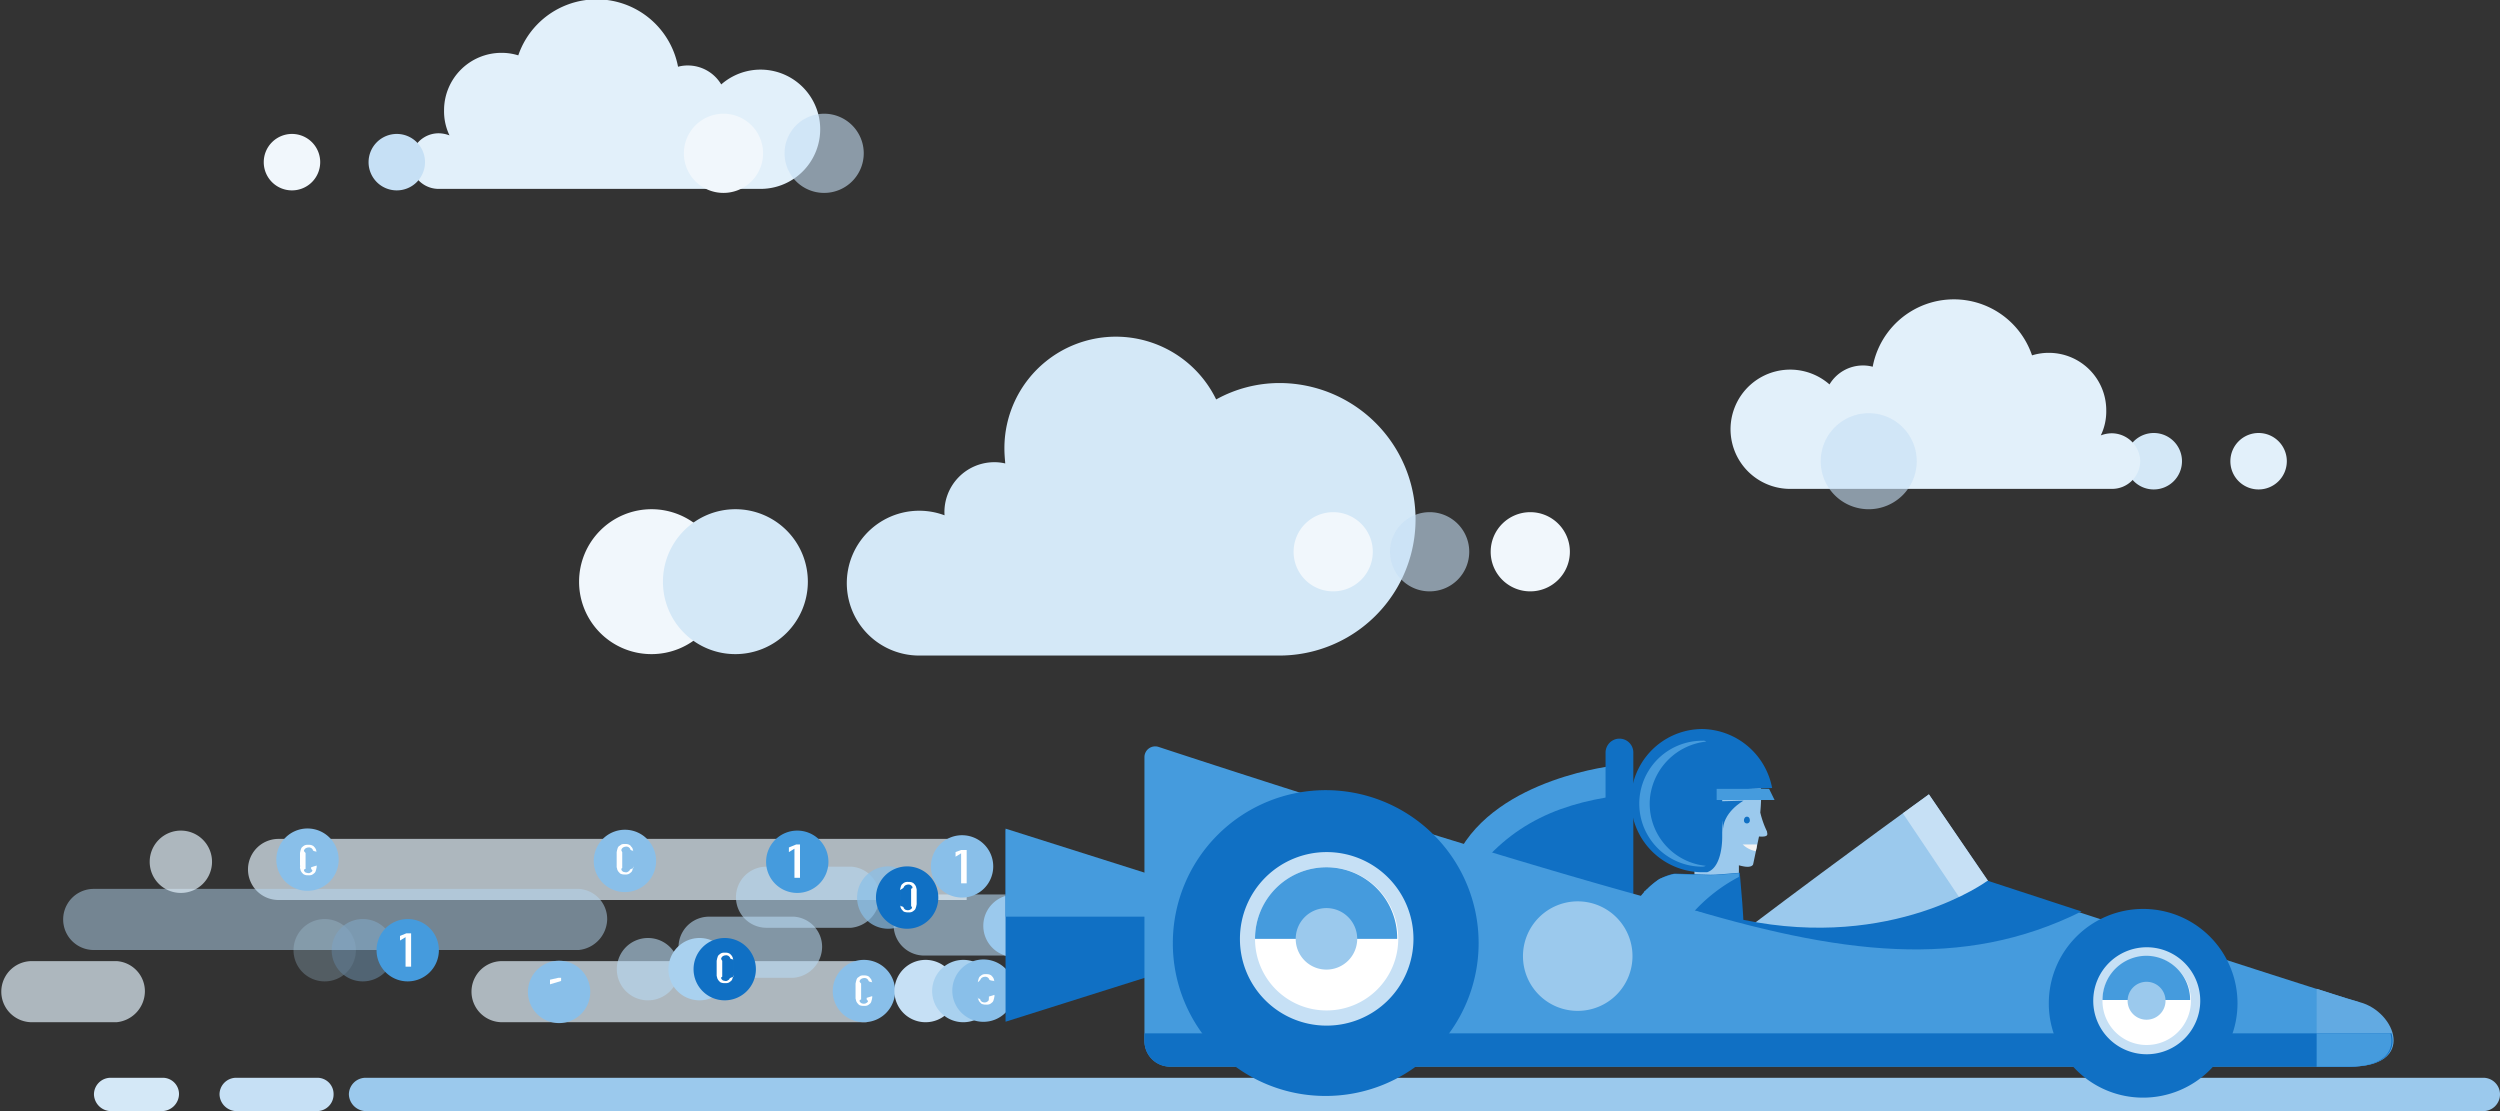 <svg id="Layer_1" data-name="Layer 1" xmlns="http://www.w3.org/2000/svg" xmlns:xlink="http://www.w3.org/1999/xlink" viewBox="0 0 450 200"><rect x="0" y="0" width="450" height="200" fill="#333333" stroke="none"/><defs><style>.cls-1{fill:none;}.cls-2{clip-path:url(#clip-path);}.cls-12,.cls-3{fill:#b7d9f2;}.cls-20,.cls-3{opacity:0.6;}.cls-12,.cls-15,.cls-20,.cls-3,.cls-4,.cls-9{isolation:isolate;}.cls-19,.cls-4{fill:#e2f0fa;}.cls-4,.cls-9{opacity:0.7;}.cls-5,.cls-9{fill:#89bfe9;}.cls-20,.cls-6{fill:#c6e0f5;}.cls-7{fill:#a9d1ef;}.cls-8{fill:#9bc9ed;}.cls-10{fill:#1070c4;}.cls-11{fill:#fff;}.cls-12,.cls-14,.cls-15{opacity:0.5;}.cls-13{fill:#459bdd;}.cls-15{fill:#b3daf4;}.cls-16{fill:#f3f3f3;}.cls-17{fill:#d4e8f7;}.cls-18{fill:#f1f7fc;}.cls-21{fill:#62aae2;}</style><clipPath id="clip-path"><rect class="cls-1" width="450" height="200"/></clipPath></defs><title>hero-race-car-blue</title><g class="cls-2"><g id="hero-race-car-blue"><g id="Group"><path id="Vector" class="cls-3" d="M186.7,166.426A5.443,5.443,0,0,0,181.594,161H166.352a5.5,5.5,0,0,0,0,11h15.242A5.63,5.63,0,0,0,186.7,166.426Z"/><path id="Vector_2" data-name="Vector 2" class="cls-4" d="M174,151H50.139a5.5,5.5,0,0,0,0,11H174Z"/><path id="Vector_3" data-name="Vector 3" class="cls-5" d="M173.147,161.561a5.61,5.61,0,1,0-5.585-5.61A5.6,5.6,0,0,0,173.147,161.561Z"/><path id="Vector_4" data-name="Vector 4" class="cls-4" d="M156,173H90.37a5.5,5.5,0,0,0,0,11H156Z"/><path id="Vector_5" data-name="Vector 5" class="cls-5" d="M155.485,184a5.611,5.611,0,1,0-5.586-5.61A5.6,5.6,0,0,0,155.485,184Z"/><path id="Vector_6" data-name="Vector 6" class="cls-6" d="M166.58,184a5.611,5.611,0,1,0-5.585-5.61A5.6,5.6,0,0,0,166.58,184Z"/><path id="Vector_7" data-name="Vector 7" class="cls-7" d="M173.373,184a5.611,5.611,0,1,0-5.585-5.61A5.6,5.6,0,0,0,173.373,184Z"/><path id="Vector_8" data-name="Vector 8" class="cls-8" d="M182.581,172.252a5.611,5.611,0,1,0-5.585-5.61A5.6,5.6,0,0,0,182.581,172.252Z"/><path id="Vector_9" data-name="Vector 9" class="cls-3" d="M158.32,161.426A5.443,5.443,0,0,0,153.214,156H137.972a5.5,5.5,0,0,0,0,11h15.242A5.69,5.69,0,0,0,158.32,161.426Z"/><path id="Vector_10" data-name="Vector 10" class="cls-9" d="M159.863,167.173a5.611,5.611,0,1,0-5.586-5.611A5.6,5.6,0,0,0,159.863,167.173Z"/><path id="Vector_11" data-name="Vector 11" class="cls-10" d="M163.259,167.173a5.611,5.611,0,1,0-5.585-5.611A5.6,5.6,0,0,0,163.259,167.173Z"/><g id="Group_2" data-name="Group 2"><path id="Vector_12" data-name="Vector 12" class="cls-11" d="M174,159h-1v-5.4l-1,.606v-.834l1-.374h1Z"/></g><g id="Group_3" data-name="Group 3"><path id="Vector_13" data-name="Vector 13" class="cls-11" d="M162,162.376v-2.123c0-.137.068-.274.068-.411.068-.137.068-.274.136-.411a.693.693,0,0,1,.273-.343,1.431,1.431,0,0,1,.409-.273,1.5,1.5,0,0,1,.614-.069,1.86,1.86,0,0,1,.613.069c.136.068.341.137.409.273a1.2,1.2,0,0,1,.273.343.965.965,0,0,1,.136.411.863.863,0,0,1,.069.411v2.465c0,.137-.069.275-.069.411-.067.137-.067.275-.136.411a.683.683,0,0,1-.273.343,1.436,1.436,0,0,1-.409.274,1.515,1.515,0,0,1-.613.068,1.892,1.892,0,0,1-.614-.068.626.626,0,0,1-.409-.274,1.226,1.226,0,0,1-.273-.343.974.974,0,0,1-.136-.411.873.873,0,0,1-.068-.411Zm2,.095v-2.5c.316-.075.24-.227.24-.3s-.075-.151-.151-.227-.151-.152-.226-.152a.562.562,0,0,0-.377-.076,1.086,1.086,0,0,0-.529.152.758.758,0,0,0-.3.379c-.075.152-.655.455-.655.455v2.881c.58.076.655.227.655.3s.076.152.151.228.151.151.227.151a.973.973,0,0,0,.754,0c.076-.076.151-.076.227-.151s.151-.152.151-.228a1.076,1.076,0,0,0-.165-.3v-.607Z"/></g><g id="Group_4" data-name="Group 4"><path id="Vector_14" data-name="Vector 14" class="cls-11" d="M154,179.207v-2.123c0-.137.069-.274.069-.411.067-.137.067-.274.135-.411a.693.693,0,0,1,.273-.343c.136-.068.273-.205.409-.273a1.5,1.5,0,0,1,.614-.069,1.869,1.869,0,0,1,.614.069c.136.068.34.137.409.273s.2.206.273.343a.979.979,0,0,1,.136.411.875.875,0,0,1,.068.411v2.465c0,.137-.068.275-.068.411-.068.137-.068.275-.136.411a.693.693,0,0,1-.273.343,1.436,1.436,0,0,1-.409.274,1.523,1.523,0,0,1-.614.068,1.9,1.9,0,0,1-.614-.068.631.631,0,0,1-.409-.274,1.226,1.226,0,0,1-.273-.343.972.972,0,0,1-.135-.411.861.861,0,0,1-.069-.411Zm3,.095v-2.5c-.609-.075-.685-.227-.685-.3s-.075-.151-.151-.227-.151-.152-.226-.152a.563.563,0,0,0-.377-.076,1.086,1.086,0,0,0-.529.152.758.758,0,0,0-.3.379c-.075.152.27.455.27.455v2.881c-.345.076-.27.227-.27.3s.076.152.151.228.151.151.227.151a.973.973,0,0,0,.754,0c.076-.076.151-.076.227-.151s.151-.152.151-.228-.24-.3-.24-.3v-.3Z"/></g><g id="Group_5" data-name="Group 5"><path id="Vector_15" data-name="Vector 15" class="cls-5" d="M177,183.927a5.611,5.611,0,1,0-5.586-5.611A5.6,5.6,0,0,0,177,183.927Z"/><g id="Group_6" data-name="Group 6"><path id="Vector_16" data-name="Vector 16" class="cls-11" d="M176,178.98v-2.123c0-.137.069-.275.069-.411.067-.137.067-.275.136-.411a.683.683,0,0,1,.273-.343,1.436,1.436,0,0,1,.409-.274,1.515,1.515,0,0,1,.613-.068,1.892,1.892,0,0,1,.614.068c.136.069.341.137.409.274a1.226,1.226,0,0,1,.273.343.974.974,0,0,1,.136.411.873.873,0,0,1,.068.411v2.465c0,.137-.068.274-.068.411-.068.137-.068.274-.136.411a.693.693,0,0,1-.273.343,1.431,1.431,0,0,1-.409.273,1.5,1.5,0,0,1-.614.069,1.86,1.86,0,0,1-.613-.069.625.625,0,0,1-.409-.273,1.2,1.2,0,0,1-.273-.343.965.965,0,0,1-.136-.411.863.863,0,0,1-.069-.411Zm3,.095v-2.5c-.872-.076-.947-.227-.947-.3s-.076-.152-.151-.228-.151-.151-.227-.151a.561.561,0,0,0-.377-.076,1.1,1.1,0,0,0-.529.151.753.753,0,0,0-.3.38,2.48,2.48,0,0,1-.468.454v2.881c.392.076.468.228.468.3s.075.151.15.227.151.152.227.152a.976.976,0,0,0,.755,0c.075-.076.151-.076.226-.152s.151-.152.151-.227.023-.3.023-.3v-.3Z"/></g></g><path id="Vector_17" data-name="Vector 17" class="cls-3" d="M147.981,170.425A5.441,5.441,0,0,0,142.875,165H127.632a5.5,5.5,0,0,0,0,11h15.243A5.631,5.631,0,0,0,147.981,170.425Z"/><path id="Vector_18" data-name="Vector 18" class="cls-12" d="M109.294,165.425A5.441,5.441,0,0,0,104.188,160H16.871a5.5,5.5,0,0,0,0,11h87.317A5.689,5.689,0,0,0,109.294,165.425Z"/><path id="Vector_19" data-name="Vector 19" class="cls-13" d="M143.484,160.728a5.61,5.61,0,1,0-5.586-5.61A5.6,5.6,0,0,0,143.484,160.728Z"/><path id="Vector_20" data-name="Vector 20" class="cls-5" d="M112.462,160.576a5.611,5.611,0,1,0-5.585-5.61A5.6,5.6,0,0,0,112.462,160.576Z"/><g id="Group_7" data-name="Group 7"><path id="Vector_21" data-name="Vector 21" class="cls-11" d="M144,158h-1v-5.232l-1,.606v-.834l1.332-.54H144Z"/></g><g id="Group_8" data-name="Group 8"><path id="Vector_22" data-name="Vector 22" class="cls-11" d="M111,155.553V153.43c0-.137.068-.274.068-.411.068-.137.068-.274.136-.411a.693.693,0,0,1,.273-.343c.136-.068.273-.2.409-.273a1.5,1.5,0,0,1,.614-.069,1.679,1.679,0,0,1,.614.069c.136.068.34.136.409.273s.2.206.273.343a.979.979,0,0,1,.136.411.875.875,0,0,1,.068.411V155.9c0,.137-.068.274-.068.411-.068.137-.068.274-.136.411a.693.693,0,0,1-.273.343,1.411,1.411,0,0,1-.409.273,1.5,1.5,0,0,1-.614.069,1.679,1.679,0,0,1-.614-.069.627.627,0,0,1-.409-.273,1.24,1.24,0,0,1-.273-.343.979.979,0,0,1-.136-.411A.875.875,0,0,1,111,155.9Zm3,.095v-2.5c-.481-.076-.557-.227-.557-.3s-.075-.152-.151-.228-.151-.151-.226-.151a.565.565,0,0,0-.378-.076,1.086,1.086,0,0,0-.528.152.754.754,0,0,0-.3.379c-.075.151.142.455.142.455v2.881c-.217.075-.142.227-.142.3s.076.152.151.227.151.152.227.152a3.216,3.216,0,0,0,.377.076.561.561,0,0,0,.377-.076c.076-.076.151-.076.227-.152s.151-.151.151-.227.632-.3.632-.3v-.607Z"/></g><g id="Group_9" data-name="Group 9"><path id="Vector_23" data-name="Vector 23" class="cls-5" d="M55.326,160.349a5.611,5.611,0,1,0-5.586-5.611A5.6,5.6,0,0,0,55.326,160.349Z"/><g id="Group_10" data-name="Group 10"><path id="Vector_24" data-name="Vector 24" class="cls-11" d="M54,155.7v-2.123c0-.136.068-.274.068-.411.068-.136.068-.274.137-.411a.684.684,0,0,1,.272-.342,1.429,1.429,0,0,1,.409-.274,1.5,1.5,0,0,1,.614-.069,1.676,1.676,0,0,1,.614.069c.136.068.341.137.409.274a1.213,1.213,0,0,1,.272.342.971.971,0,0,1,.137.411.877.877,0,0,1,.068.411v2.466c0,.136-.068.274-.068.41-.068.137-.068.275-.137.411a.675.675,0,0,1-.272.342,1.434,1.434,0,0,1-.409.275,1.52,1.52,0,0,1-.614.068,1.7,1.7,0,0,1-.614-.068c-.136-.069-.34-.137-.409-.275a1.186,1.186,0,0,1-.272-.342.962.962,0,0,1-.137-.411.87.87,0,0,1-.068-.41C54.068,155.91,54,155.772,54,155.7Zm3,.095v-2.5c-.618-.076-.693-.228-.693-.3s-.076-.151-.151-.227-.151-.152-.227-.152a.561.561,0,0,0-.377-.076,1.086,1.086,0,0,0-.528.152.753.753,0,0,0-.3.379c-.076.152.278.455.278.455v2.881c-.354.076-.278.227-.278.3s.075.152.151.228.151.151.226.151a3.286,3.286,0,0,0,.378.076.563.563,0,0,0,.377-.076c.075-.076.151-.075.226-.151s.151-.152.151-.228-.231-.3-.231-.3v-.3Z"/></g></g><g id="Group_11" data-name="Group 11" class="cls-14"><path id="Vector_25" data-name="Vector 25" class="cls-15" d="M58.42,176.649a5.61,5.61,0,1,0-5.585-5.61A5.6,5.6,0,0,0,58.42,176.649Z"/><path id="Vector_26" data-name="Vector 26" class="cls-9" d="M65.288,176.649a5.61,5.61,0,1,0-5.585-5.61A5.6,5.6,0,0,0,65.288,176.649Z"/></g><g id="Group_12" data-name="Group 12"><path id="Vector_27" data-name="Vector 27" class="cls-13" d="M73.365,176.649a5.61,5.61,0,1,0-5.586-5.61A5.6,5.6,0,0,0,73.365,176.649Z"/><g id="Group_13" data-name="Group 13"><path id="Vector_28" data-name="Vector 28" class="cls-11" d="M74,174H73v-5.311l-1,.607v-.834L73.138,168H74Z"/></g></g><g id="Group_14" data-name="Group 14"><path id="Vector_29" data-name="Vector 29" class="cls-5" d="M100.613,184.155a5.61,5.61,0,1,0-5.586-5.61A5.6,5.6,0,0,0,100.613,184.155Z"/><g id="Group_15" data-name="Group 15"><path id="Vector_30" data-name="Vector 30" class="cls-11" d="M101,182h0v-5.426l-2,.607v-.834l1.538-.347H101Z"/></g></g><path id="Vector_31" data-name="Vector 31" class="cls-8" d="M357.841,158.529,347.2,142.987s-13.436,9.629-32.531,24.034c-9.964,7.505,37.437,7.733,42.8,3.487C362.823,166.338,357.841,158.529,357.841,158.529Z"/><path id="Vector_32" data-name="Vector 32" class="cls-6" d="M358.294,169.9c.3-.152-.452-11.3-.452-11.3L347.2,142.987s-.679.531-4.679,3.412Z"/><path id="Vector_33" data-name="Vector 33" class="cls-8" d="M305,154h8v6h-8Z"/><path id="Vector_34" data-name="Vector 34" class="cls-10" d="M313.838,167.248c0-3.033-.377-6.217-.679-10.159-6.416.531-3.774.379-11.7.151-3.02.531-5.284,2.654-6.944,5.383C301.837,164.6,308.555,166.187,313.838,167.248Z"/><path id="Vector_35" data-name="Vector 35" class="cls-8" d="M317,142.153v.152a34.407,34.407,0,0,1-.151,3.942,16.543,16.543,0,0,0,1.208,3.412c0,.379.528,1.061-1.435.91l-1.056,5s-.151.682-1.736.379-5.888-1.592-7.775-4.094c.906-9.781,2.642-11.373,2.642-11.373l8,.152Z"/><path id="Vector_36" data-name="Vector 36" class="cls-10" d="M314.441,148.218a.518.518,0,0,0,.529-.531c0-.379-.151-.682-.529-.682s-.528.379-.528.682A.518.518,0,0,0,314.441,148.218Z"/><path id="Vector_37" data-name="Vector 37" class="cls-16" d="M313.687,152a4.655,4.655,0,0,0,2.339,1.213,5.733,5.733,0,0,0,.227-1.213Z"/><path id="Vector_38" data-name="Vector 38" class="cls-10" d="M313.837,144.124s-3.925,2.123-3.7,5.686c-.151-5.534-2.114-5.534-2.114-5.534Z"/><path id="Vector_39" data-name="Vector 39" class="cls-10" d="M318.982,141.837a13.033,13.033,0,0,0-12.53-10.614A12.889,12.889,0,0,0,306.3,157h.981c2.868-.91,2.717-6.444,2.717-6.444v-8.34Z"/><path id="Vector_40" data-name="Vector 40" class="cls-13" d="M309,142v2h10.423l-.981-2Z"/><path id="Vector_41" data-name="Vector 41" class="cls-13" d="M307.12,133.483a.809.809,0,0,0-.6-.152A11.335,11.335,0,0,0,306.29,156h.151a1.417,1.417,0,0,0,.6-.152,11.224,11.224,0,0,1-10.039-12.282A11.421,11.421,0,0,1,307.12,133.483Z"/><path id="Vector_42" data-name="Vector 42" class="cls-8" d="M450,196.993A3.016,3.016,0,0,1,446.993,200H65.817a3.121,3.121,0,0,1-3.019-3,3.018,3.018,0,0,1,3.019-3h381.19A2.993,2.993,0,0,1,450,196.993Z"/><path id="Vector_43" data-name="Vector 43" class="cls-6" d="M57.058,200H42.5a3.1,3.1,0,0,1-2.986-3,3,3,0,0,1,2.986-3H57.058a2.922,2.922,0,0,1,2.987,3A3,3,0,0,1,57.058,200Z"/><path id="Vector_44" data-name="Vector 44" class="cls-17" d="M29.161,200H19.9a3.1,3.1,0,0,1-2.987-3,3,3,0,0,1,2.987-3h9.333a2.922,2.922,0,0,1,2.987,3A3.118,3.118,0,0,1,29.161,200Z"/><path id="Vector_45" data-name="Vector 45" class="cls-18" d="M117.218,117.741A13.041,13.041,0,1,0,104.235,104.7,13.012,13.012,0,0,0,117.218,117.741Z"/><path id="Vector_46" data-name="Vector 46" class="cls-17" d="M132.313,117.741A13.041,13.041,0,1,0,119.331,104.7,13.012,13.012,0,0,0,132.313,117.741Z"/><path id="Vector_47" data-name="Vector 47" class="cls-17" d="M230.458,68.947A23.573,23.573,0,0,0,218.91,71.9a20.067,20.067,0,0,0-38.116,8.87c0,.91.075,1.744.151,2.654a8.181,8.181,0,0,0-1.963-.227,8.982,8.982,0,0,0-8.968,9.541l-.014.011A13.034,13.034,0,1,0,165.4,118h64.987a24.527,24.527,0,0,0,.075-49.053Z"/><path id="Vector_48" data-name="Vector 48" class="cls-19" d="M406.525,88.1a5.08,5.08,0,1,0-5.057-5.08A5.068,5.068,0,0,0,406.525,88.1Z"/><path id="Vector_49" data-name="Vector 49" class="cls-17" d="M387.655,88.1a5.08,5.08,0,1,0-5.057-5.08A5.068,5.068,0,0,0,387.655,88.1Z"/><path id="Vector_50" data-name="Vector 50" class="cls-19" d="M380.108,77.992a5.658,5.658,0,0,0-1.963.379,9.945,9.945,0,0,0,.981-4.473,10.33,10.33,0,0,0-10.34-10.386,10.019,10.019,0,0,0-3.019.455,14.862,14.862,0,0,0-28.682,2.047,6.389,6.389,0,0,0-1.736-.228,7,7,0,0,0-6.038,3.412A10.734,10.734,0,1,0,322.216,88h57.967a5.068,5.068,0,0,0,5.057-5.08A5.157,5.157,0,0,0,380.108,77.992Z"/><path id="Vector_51" data-name="Vector 51" class="cls-18" d="M52.533,34.269a5.08,5.08,0,1,0-5.057-5.08A5.069,5.069,0,0,0,52.533,34.269Z"/><path id="Vector_52" data-name="Vector 52" class="cls-19" d="M78.95,23.992a5.657,5.657,0,0,1,1.962.379,9.945,9.945,0,0,1-.981-4.473A10.33,10.33,0,0,1,90.271,9.512a10.019,10.019,0,0,1,3.019.455,14.911,14.911,0,0,1,28.758,2.047,6.389,6.389,0,0,1,1.736-.228,7,7,0,0,1,6.038,3.412A10.734,10.734,0,1,1,136.917,34H78.95a5,5,0,1,1,0-10.008Z"/><path id="Vector_53" data-name="Vector 53" class="cls-18" d="M130.2,34.723a7.127,7.127,0,1,0-7.1-7.127A7.111,7.111,0,0,0,130.2,34.723Z"/><path id="Vector_54" data-name="Vector 54" class="cls-20" d="M148.315,34.723A7.127,7.127,0,1,0,141.22,27.6,7.111,7.111,0,0,0,148.315,34.723Z"/><path id="Vector_55" data-name="Vector 55" class="cls-6" d="M71.4,34.269a5.08,5.08,0,1,0-5.057-5.08A5.069,5.069,0,0,0,71.4,34.269Z"/><path id="Vector_56" data-name="Vector 56" class="cls-20" d="M257.305,106.445a7.127,7.127,0,1,0-7.095-7.127A7.111,7.111,0,0,0,257.305,106.445Z"/><path id="Vector_57" data-name="Vector 57" class="cls-18" d="M239.945,106.445a7.127,7.127,0,1,0-7.095-7.127A7.111,7.111,0,0,0,239.945,106.445Z"/><path id="Vector_58" data-name="Vector 58" class="cls-18" d="M275.419,106.445a7.127,7.127,0,1,0-7.095-7.127A7.111,7.111,0,0,0,275.419,106.445Z"/><path id="Vector_59" data-name="Vector 59" class="cls-20" d="M336.33,91.661a8.643,8.643,0,1,0-8.6-8.643A8.625,8.625,0,0,0,336.33,91.661Z"/><path id="Vector_60" data-name="Vector 60" class="cls-10" d="M215,173.183l-34,10.725V149.376l34,10.8Z"/><path id="Vector_61" data-name="Vector 61" class="cls-13" d="M215,165v-5.08l-34-10.765V165Z"/><path id="Vector_62" data-name="Vector 62" class="cls-13" d="M291.043,137.756s-21.586,2.123-28.681,16.073,28.228,8.794,28.228,8.794Z"/><path id="Vector_63" data-name="Vector 63" class="cls-10" d="M263.148,160.273c5.661,5.611,27.852,2.35,27.852,2.35l.3-19.408C279.376,144.807,270.243,149.2,263.148,160.273Z"/><g id="Group_16" data-name="Group 16"><path id="Vector_64" data-name="Vector 64" class="cls-10" d="M289,163.233V135.546a2.542,2.542,0,0,1,1.915-2.521A2.5,2.5,0,0,1,294,135.472v27.842a2.5,2.5,0,0,1-4.139,1.891A2.541,2.541,0,0,1,289,163.233Z"/></g><path id="Vector_65" data-name="Vector 65" class="cls-13" d="M206,136.352a1.941,1.941,0,0,1,2.566-1.9c14.039,4.624,81.139,26.459,105.141,31.387,26.946,5.459,43.928-7.051,43.928-7.051s61.288,20.015,66.119,21.3,7.321,11.9-.981,11.9H210.6a4.633,4.633,0,0,1-4.6-4.625Z"/><path id="Vector_66" data-name="Vector 66" class="cls-21" d="M424.774,180.4c-.981-.227-3.17-.91-7.774-2.426V192h5.962C435.114,192,431.189,182.068,424.774,180.4Z"/><path id="Vector_67" data-name="Vector 67" class="cls-10" d="M206,186v1.481A4.58,4.58,0,0,0,210.6,192H422.848c6.793,0,8.454-3.038,7.623-6Z"/><path id="Vector_68" data-name="Vector 68" class="cls-13" d="M417,186v6h5.826c6.637,0,8.26-3.038,7.448-6Z"/><path id="Vector_69" data-name="Vector 69" class="cls-10" d="M301.686,162.851c29.511,9.022,51.626,11.827,72.987,1.213-9.737-3.184-16.907-5.535-16.907-5.535s-16.983,12.586-43.929,7.051c-3.849-.758-8.83-1.971-14.491-3.487C300.176,162.4,301.006,162.623,301.686,162.851Z"/><g id="Group_17" data-name="Group 17"><path id="Vector_70" data-name="Vector 70" class="cls-10" d="M238.511,197.271a27.521,27.521,0,1,0-27.4-27.521A27.459,27.459,0,0,0,238.511,197.271Z"/><path id="Vector_71" data-name="Vector 71" class="cls-6" d="M238.737,184.611a15.618,15.618,0,1,0-15.549-15.618A15.583,15.583,0,0,0,238.737,184.611Z"/><path id="Vector_72" data-name="Vector 72" class="cls-11" d="M238.738,181.881a12.889,12.889,0,1,0-12.832-12.889A12.861,12.861,0,0,0,238.738,181.881Z"/><path id="Vector_73" data-name="Vector 73" class="cls-13" d="M238.738,156.112A12.849,12.849,0,0,0,225.906,169h25.587A12.736,12.736,0,0,0,238.738,156.112Z"/><path id="Vector_74" data-name="Vector 74" class="cls-8" d="M238.737,174.527a5.535,5.535,0,1,0-5.509-5.535A5.523,5.523,0,0,0,238.737,174.527Z"/></g><g id="Group_18" data-name="Group 18"><path id="Vector_75" data-name="Vector 75" class="cls-10" d="M385.692,197.574a16.983,16.983,0,1,0-16.907-16.983A16.945,16.945,0,0,0,385.692,197.574Z"/><path id="Vector_76" data-name="Vector 76" class="cls-6" d="M386.372,189.765a9.629,9.629,0,1,0-9.586-9.629A9.608,9.608,0,0,0,386.372,189.765Z"/><path id="Vector_77" data-name="Vector 77" class="cls-11" d="M386.371,188.1a7.961,7.961,0,1,0-7.925-7.961A7.944,7.944,0,0,0,386.371,188.1Z"/><path id="Vector_78" data-name="Vector 78" class="cls-13" d="M386.371,172.04a7.942,7.942,0,0,0-7.925,7.96h15.775A7.926,7.926,0,0,0,386.371,172.04Z"/><path id="Vector_79" data-name="Vector 79" class="cls-8" d="M386.371,183.548a3.412,3.412,0,1,0-3.4-3.412A3.4,3.4,0,0,0,386.371,183.548Z"/></g><path id="Vector_80" data-name="Vector 80" class="cls-8" d="M283.948,181.956a9.856,9.856,0,1,0-9.812-9.856A9.834,9.834,0,0,0,283.948,181.956Z"/><path id="Vector_81" data-name="Vector 81" class="cls-3" d="M116.614,180.06a5.61,5.61,0,1,0-5.586-5.61A5.6,5.6,0,0,0,116.614,180.06Z"/><path id="Vector_82" data-name="Vector 82" class="cls-7" d="M125.9,180.06a5.61,5.61,0,1,0-5.585-5.61A5.6,5.6,0,0,0,125.9,180.06Z"/><g id="Group_19" data-name="Group 19"><path id="Vector_83" data-name="Vector 83" class="cls-10" d="M130.426,180.06a5.61,5.61,0,1,0-5.585-5.61A5.6,5.6,0,0,0,130.426,180.06Z"/><g id="Group_20" data-name="Group 20"><path id="Vector_84" data-name="Vector 84" class="cls-11" d="M129,175.114V172.99c0-.136.068-.274.068-.411.068-.136.068-.274.136-.41a.685.685,0,0,1,.273-.343,1.415,1.415,0,0,1,.409-.274,1.5,1.5,0,0,1,.614-.069,1.679,1.679,0,0,1,.614.069c.136.068.34.137.409.274a1.189,1.189,0,0,1,.272.343.961.961,0,0,1,.136.41.865.865,0,0,1,.069.411v2.466c0,.136-.069.274-.069.411-.067.136-.067.274-.136.41a.678.678,0,0,1-.272.343,1.415,1.415,0,0,1-.409.274,1.5,1.5,0,0,1-.614.069,1.674,1.674,0,0,1-.614-.069.628.628,0,0,1-.409-.274,1.212,1.212,0,0,1-.273-.343.974.974,0,0,1-.136-.41.877.877,0,0,1-.068-.411Zm3,.095v-2.5c-.517-.076-.593-.228-.593-.3s-.075-.151-.151-.227-.151-.152-.226-.152a.571.571,0,0,0-.378-.075,1.085,1.085,0,0,0-.528.151.762.762,0,0,0-.3.379c-.075.152.178.455.178.455v2.881c-.253.076-.178.228-.178.3s.076.152.151.228.151.151.226.151a3.286,3.286,0,0,0,.378.076.561.561,0,0,0,.377-.076c.076-.075.151-.075.227-.151s.151-.152.151-.228.668-.3.668-.3v-.606Z"/></g></g><path id="Vector_85" data-name="Vector 85" class="cls-4" d="M26.082,178.426A5.442,5.442,0,0,0,20.977,173H5.735a5.5,5.5,0,0,0,0,11H20.977A5.629,5.629,0,0,0,26.082,178.426Z"/><path id="Vector_86" data-name="Vector 86" class="cls-4" d="M32.531,160.728a5.61,5.61,0,1,0-5.586-5.61A5.6,5.6,0,0,0,32.531,160.728Z"/><path id="Vector_87" data-name="Vector 87" class="cls-13" d="M313,157.846v-.682c-6.416.531-3.774.379-11.7.152a15.478,15.478,0,0,0-2.642.909,19.935,19.935,0,0,0-1.962,1.593c-.151.227-.378.227-.378.379-.151.151-.377.151-.377.379a14.036,14.036,0,0,0-1.585,2.123c3.4.909,6.566,1.743,9.586,2.5A29.378,29.378,0,0,1,313,157.846Z"/></g></g></g></svg>